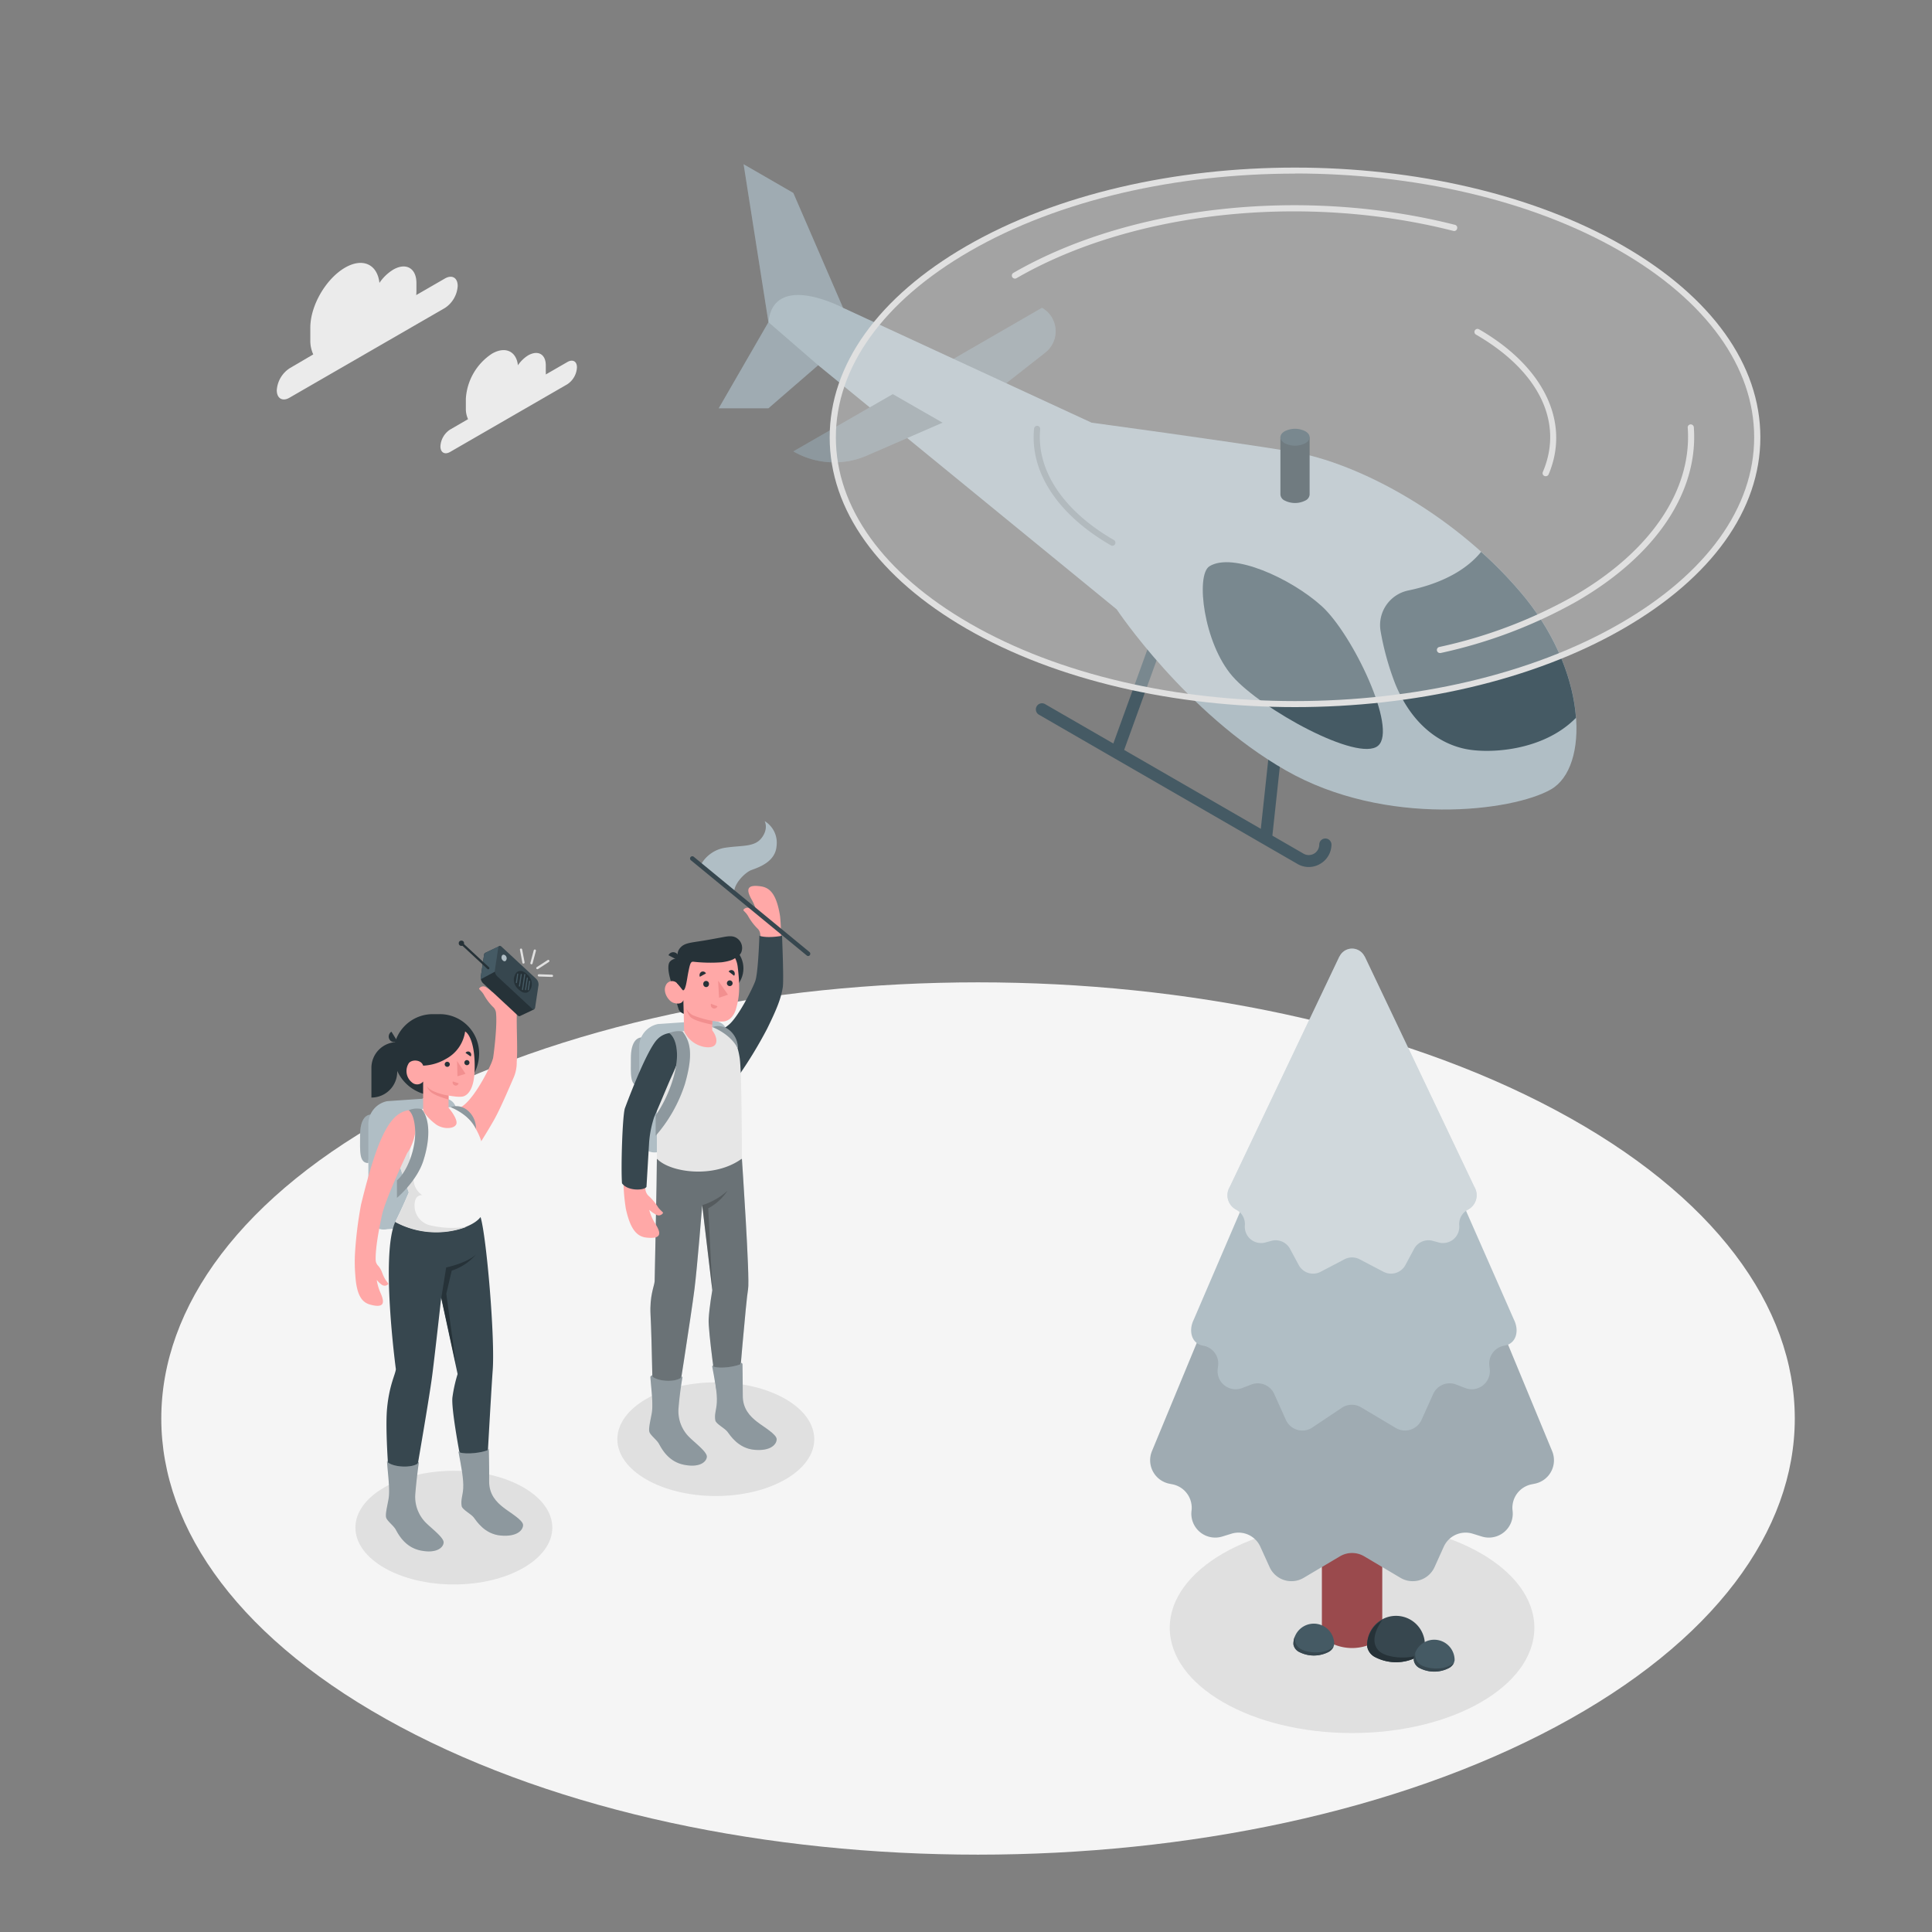 <svg xmlns="http://www.w3.org/2000/svg" viewBox="0 0 500 500"><rect x="0" y="0" width="500" height="500" fill="#808080" stroke="none"/><g id="freepik--Floor--inject-77"><path id="freepik--floor--inject-77" d="M103.65,446.93C186.19,491,320,491,402.57,446.93s82.55-115.56,0-159.64-216.38-44.08-298.92,0S21.1,402.85,103.65,446.93Z" style="fill:#f5f5f5"></path></g><g id="freepik--Shadows--inject-77"><ellipse id="freepik--Shadow--inject-77" cx="185.25" cy="372.46" rx="25.48" ry="14.71" style="fill:#e0e0e0"></ellipse><ellipse id="freepik--shadow--inject-77" cx="349.91" cy="421.27" rx="47.18" ry="27.24" style="fill:#e0e0e0"></ellipse><ellipse id="freepik--shadow--inject-77" cx="117.46" cy="395.35" rx="25.48" ry="14.71" style="fill:#e0e0e0"></ellipse></g><g id="freepik--Tree--inject-77"><g id="freepik--Pine--inject-77"><path d="M357.73,325.74V422a3.9,3.9,0,0,1-2.29,3.19,12.22,12.22,0,0,1-11.05,0A3.88,3.88,0,0,1,342.1,422V325.74Z" style="fill:#9a4a4d"></path><path d="M298.13,375.54l48.41-116.9h6.74l48.41,116.91a6.18,6.18,0,0,1-4.51,8.43l-.79.16a6.19,6.19,0,0,0-4.94,6.83h0a6.18,6.18,0,0,1-7.95,6.68l-2.39-.74a6.21,6.21,0,0,0-7.46,3.36l-2.4,5.31a6.2,6.2,0,0,1-8.79,2.77l-9.39-5.57a6.16,6.16,0,0,0-6.31,0l-9.39,5.57a6.2,6.2,0,0,1-8.79-2.77l-2.41-5.31a6.2,6.2,0,0,0-7.45-3.36l-2.4.74a6.18,6.18,0,0,1-7.95-6.68h0a6.19,6.19,0,0,0-4.93-6.83l-.8-.16A6.19,6.19,0,0,1,298.13,375.54Z" style="fill:#B0BEC5"></path><path d="M298.13,375.54l48.41-116.9h6.74l48.41,116.91a6.18,6.18,0,0,1-4.51,8.43l-.79.16a6.19,6.19,0,0,0-4.94,6.83h0a6.18,6.18,0,0,1-7.95,6.68l-2.39-.74a6.21,6.21,0,0,0-7.46,3.36l-2.4,5.31a6.2,6.2,0,0,1-8.79,2.77l-9.39-5.57a6.16,6.16,0,0,0-6.31,0l-9.39,5.57a6.2,6.2,0,0,1-8.79-2.77l-2.41-5.31a6.2,6.2,0,0,0-7.45-3.36l-2.4.74a6.18,6.18,0,0,1-7.95-6.68h0a6.19,6.19,0,0,0-4.93-6.83l-.8-.16A6.19,6.19,0,0,1,298.13,375.54Z" style="opacity:0.1"></path><path d="M308.93,341.55,346.54,254h6.74l38.55,87.58c1.39,2.82.6,6.17-2.5,6.68a4.68,4.68,0,0,0-3.89,5.16l.1.89a4.68,4.68,0,0,1-6.31,4.92l-2.39-.92a4.68,4.68,0,0,0-5.94,2.47l-3,6.66a4.68,4.68,0,0,1-6.66,2.12l-9-5.35a4.68,4.68,0,0,0-4.79,0l-8,5.35a4.68,4.68,0,0,1-6.67-2.11l-3-6.67a4.67,4.67,0,0,0-5.93-2.47l-2.4.92a4.68,4.68,0,0,1-6.31-4.92l.11-.89a4.68,4.68,0,0,0-3.89-5.16h0C308.33,347.72,307.54,344.36,308.93,341.55Z" style="fill:#B0BEC5"></path><path d="M318.3,307.1l28.27-59.43.22-.36a3.59,3.59,0,0,1,6.24,0l.23.37,28.27,59.42A4.22,4.22,0,0,1,380,313l-.21.12a4.22,4.22,0,0,0-2.14,4,4.21,4.21,0,0,1-5.27,4.44l-1.63-.44a4.22,4.22,0,0,0-4.79,2.09l-2.24,4.18a4.22,4.22,0,0,1-5.67,1.75l-6.19-3.24a4.2,4.2,0,0,0-3.9,0l-6.19,3.24a4.2,4.2,0,0,1-5.66-1.75l-2.25-4.18a4.22,4.22,0,0,0-4.78-2.09l-1.64.44a4.21,4.21,0,0,1-5.27-4.44h0a4.21,4.21,0,0,0-2.14-4l-.21-.12A4.21,4.21,0,0,1,318.3,307.1Z" style="fill:#B0BEC5"></path><path d="M318.3,307.1l28.27-59.43.22-.36a3.59,3.59,0,0,1,6.24,0l.23.37,28.27,59.42A4.22,4.22,0,0,1,380,313l-.21.12a4.22,4.22,0,0,0-2.14,4,4.21,4.21,0,0,1-5.27,4.44l-1.63-.44a4.22,4.22,0,0,0-4.79,2.09l-2.24,4.18a4.22,4.22,0,0,1-5.67,1.75l-6.19-3.24a4.2,4.2,0,0,0-3.9,0l-6.19,3.24a4.2,4.2,0,0,1-5.66-1.75l-2.25-4.18a4.22,4.22,0,0,0-4.78-2.09l-1.64.44a4.21,4.21,0,0,1-5.27-4.44h0a4.21,4.21,0,0,0-2.14-4l-.21-.12A4.21,4.21,0,0,1,318.3,307.1Z" style="fill:#fff;opacity:0.4"></path><path d="M353.82,425.65a7.47,7.47,0,0,1,14.94,0v.42a3.84,3.84,0,0,1-2.18,2.85,11.71,11.71,0,0,1-10.57,0,3.86,3.86,0,0,1-2.19-2.85v-.42Z" style="fill:#37474f"></path><path d="M356,428.92a3.86,3.86,0,0,1-2.19-2.85v-.42a7.47,7.47,0,0,1,3.89-6.34c0,.07-3.72,4.69-1,7.77,1.88,2.13,8.33,2.52,11.16.84a5.94,5.94,0,0,1-1.29,1A11.71,11.71,0,0,1,356,428.92Z" style="fill:#263238"></path><path d="M365.9,429.41a5.28,5.28,0,0,1,10.55,0v.3a2.71,2.71,0,0,1-1.54,2,8.26,8.26,0,0,1-7.47,0,2.73,2.73,0,0,1-1.54-2,1.13,1.13,0,0,1,0-.3Z" style="fill:#455a64"></path><path d="M367.44,431.72a2.73,2.73,0,0,1-1.54-2,1.13,1.13,0,0,1,0-.3,5.4,5.4,0,0,1,.35-1.75c-.13,2.26.95,3.64,4.28,4.06s5.51-1,5.8-1.5a3.1,3.1,0,0,1-1.42,1.5A8.26,8.26,0,0,1,367.44,431.72Z" style="fill:#37474f"></path><path d="M334.74,425.25a5.28,5.28,0,0,1,10.55,0,1.13,1.13,0,0,1,0,.3,2.71,2.71,0,0,1-1.54,2,8.3,8.3,0,0,1-7.46,0,2.72,2.72,0,0,1-1.55-2v-.3Z" style="fill:#455a64"></path><path d="M336.29,427.56a2.72,2.72,0,0,1-1.55-2v-.3a5.41,5.41,0,0,1,.36-1.75c-.13,2.26.94,3.64,4.27,4.06s5.52-1,5.8-1.5a3.1,3.1,0,0,1-1.42,1.5A8.3,8.3,0,0,1,336.29,427.56Z" style="fill:#37474f"></path></g></g><g id="freepik--Helicopter--inject-77"><path d="M243.93,94.52l25.74-14.86h0a7,7,0,0,1,.81,11.62L256.8,102Z" style="fill:#B0BEC5"></path><path d="M243.93,94.52l25.74-14.86h0a7,7,0,0,1,.81,11.62L256.8,102Z" style="opacity:0.2"></path><path d="M343,217a1.59,1.59,0,0,0-1.58,1.59,2.71,2.71,0,0,1-4.06,2.34l-8.07-4.66,2.16-20a1.58,1.58,0,0,0-3.15-.34l-2,18.57-35.37-20.42,9.77-27a1.58,1.58,0,1,0-3-1.08l-9.57,26.42-17.67-10.2a1.58,1.58,0,1,0-1.59,2.74l66.9,38.62a5.78,5.78,0,0,0,5.87,0,5.81,5.81,0,0,0,2.94-5.08A1.59,1.59,0,0,0,343,217Z" style="fill:#455a64"></path><path d="M218.18,79.66,205.31,49.93,192.44,42.5l6.43,40.88L186,105.67h12.87l12.87-11.15L289,157.7s17.86,26.85,43.72,41.65,58.81,10.63,68.69,4.93,9.54-30.06-7.28-50.3S352,119.75,334,116.82c-16.78-2.74-51.49-7.43-51.49-7.43Z" style="fill:#B0BEC5"></path><path d="M313,146.55c-3.62,2.26-1.5,19.9,5.95,28.45s32.57,22.35,37.69,18S350,164,342,156.81,319,142.83,313,146.55Z" style="fill:#455a64"></path><path d="M407.86,185.77c-.69-9.56-5-21.23-13.75-31.79a107.48,107.48,0,0,0-10.8-11.17c-2.74,3.42-8.24,7.79-18.82,10a9.15,9.15,0,0,0-7.18,10.6,71.54,71.54,0,0,0,3.8,13.63c4,9.76,10.72,15.21,18,16.76C385.2,195.11,399.33,194.48,407.86,185.77Z" style="fill:#455a64"></path><path d="M243.93,109.39l-19.57,8.51a21.19,21.19,0,0,1-19.05-1.08h0L231.05,102Z" style="fill:#B0BEC5"></path><path d="M243.93,109.39l-19.57,8.51a21.19,21.19,0,0,1-19.05-1.08h0L231.05,102Z" style="opacity:0.2"></path><path d="M338.93,113.16h-7.56V128h0a1.86,1.86,0,0,0,1.11,1.54,5.91,5.91,0,0,0,5.34,0,1.86,1.86,0,0,0,1.11-1.54h0Z" style="fill:#37474f"></path><path d="M332.48,114.7a5.91,5.91,0,0,0,5.34,0c1.48-.85,1.48-2.23,0-3.09a5.91,5.91,0,0,0-5.34,0C331,112.47,331,113.85,332.48,114.7Z" style="fill:#455a64"></path><ellipse cx="335.15" cy="113.16" rx="119.62" ry="69.06" style="fill:#f5f5f5;opacity:0.3"></ellipse><path d="M335.15,183c-30.78,0-61.55-6.76-85-20.29-22.85-13.2-35.43-30.78-35.43-49.53s12.58-36.32,35.43-49.52c46.86-27.05,123.1-27.05,170,0,22.85,13.19,35.43,30.77,35.43,49.52S443,149.49,420.13,162.68C396.71,176.2,365.92,183,335.15,183Zm0-138.07c-30.49,0-61,6.7-84.19,20.1-22.34,12.9-34.64,30-34.64,48.15s12.3,35.26,34.64,48.15c46.42,26.81,122,26.81,168.38,0,22.34-12.9,34.64-30,34.64-48.15S441.68,77.9,419.34,65C396.13,51.61,365.64,44.9,335.15,44.9Z" style="fill:#e0e0e0"></path><path d="M400,123.24a.81.81,0,0,1-.31-.06.79.79,0,0,1-.42-1c5.5-12.86-1-26.16-17.29-35.59a.79.79,0,0,1,.79-1.37c16.84,9.72,23.71,24.12,18,37.58A.8.8,0,0,1,400,123.24Z" style="fill:#e0e0e0"></path><g style="opacity:0.1"><path d="M287.88,141.24a.79.79,0,0,1-.39-.11c-13.72-7.92-21-18.93-19.87-30.22a.8.8,0,0,1,.87-.71.79.79,0,0,1,.71.86c-1,10.64,5.92,21.1,19.08,28.7a.79.79,0,0,1,.29,1.08A.81.81,0,0,1,287.88,141.24Z"></path></g><path d="M262.67,72.1a.79.79,0,0,1-.4-1.48c30.26-17.46,75.1-22.36,114.25-12.44a.78.78,0,0,1,.58,1,.79.79,0,0,1-1,.57C337.36,49.9,293,54.72,263.06,72A.7.7,0,0,1,262.67,72.1Z" style="fill:#e0e0e0"></path><path d="M372.66,169a.79.79,0,0,1-.18-1.56,124.47,124.47,0,0,0,34.76-13.16c19.94-11.52,30.71-27.41,29.54-43.6a.78.78,0,0,1,.73-.85.81.81,0,0,1,.85.74c1.22,16.82-9.84,33.25-30.33,45.08A125.83,125.83,0,0,1,372.83,169,.52.52,0,0,1,372.66,169Z" style="fill:#e0e0e0"></path><path d="M205.31,49.93,192.44,42.5l6.43,40.88c1.37-13.25,19.31-3.72,19.31-3.72Z" style="opacity:0.1"></path><polygon points="186 105.67 198.87 105.67 211.75 94.53 198.87 83.38 186 105.67" style="opacity:0.1"></polygon></g><g id="freepik--Clouds--inject-77"><g id="freepik--clouds--inject-77"><path d="M115.12,72.09l-7.41,4.28a8.18,8.18,0,0,0,.06-1V73.24c0-3.82-2.68-5.37-6-3.46a11.6,11.6,0,0,0-3.57,3.43c-.54-4.8-4.31-6.59-8.89-3.95-4.95,2.86-9,9.81-9,15.53V88a8.51,8.51,0,0,0,.76,3.72L75,95.28A7.36,7.36,0,0,0,71.63,101c0,2.11,1.49,3,3.32,1.91l40.17-23.19A7.33,7.33,0,0,0,118.45,74C118.45,71.89,117,71,115.12,72.09Z" style="fill:#ebebeb"></path><path d="M146.84,93.69l-5.59,3.22a6.12,6.12,0,0,0,0-.74V94.55c0-2.88-2-4-4.52-2.61a8.81,8.81,0,0,0-2.69,2.59c-.41-3.62-3.26-5-6.71-3a15,15,0,0,0-6.77,11.72v2.43a6.46,6.46,0,0,0,.57,2.8l-4.64,2.69a5.52,5.52,0,0,0-2.51,4.34c0,1.6,1.12,2.25,2.51,1.45l30.31-17.5a5.54,5.54,0,0,0,2.51-4.35C149.35,93.53,148.23,92.89,146.84,93.69Z" style="fill:#ebebeb"></path></g></g><g id="freepik--character-2--inject-77"><path d="M166.2,268.47c-1.54,0-2.93,1.39-2.93,5.4s-.32,7.21,2.14,7.21Z" style="fill:#B0BEC5"></path><path d="M166.2,268.47c-1.54,0-2.93,1.39-2.93,5.4s-.32,7.21,2.14,7.21Z" style="opacity:0.1"></path><path d="M170.29,298.15l13.1-.9a6.08,6.08,0,0,0,4.88-5.74V268.12c0-2.7-1.61-4.11-4.88-4l-13.1.9a6.07,6.07,0,0,0-4.88,5.74v23.39A4,4,0,0,0,170.29,298.15Z" style="fill:#B0BEC5"></path><g id="freepik--character-boy--inject-77"><circle cx="185.71" cy="250.62" r="6.69" style="fill:#263238"></circle><path d="M201.27,258.65c-.79,1.77-3.31,7.85-5.12,11s-3.48,5.78-5,8.12c-5.69-3-4.44-9-4.44-11.23,3.5-.6,8.12-10.09,8.59-11.2a11,11,0,0,0,.7-1.89c.16-.89,1.13-8.39.75-11.72a2.34,2.34,0,0,0-.81-1.53,14.69,14.69,0,0,1-2.4-3.24c-.64-1-1.27-1.29-1.13-1.53a1.32,1.32,0,0,1,1.76-.3,9.39,9.39,0,0,1,1.72,1.35,12.06,12.06,0,0,0-1.36-3.66c-1.47-2.62-1.31-4,2.47-3.42,2.37.39,4,2.17,4.88,7.7a48.57,48.57,0,0,1,.24,6c0,4.65.24,8.14,0,11.34A9.92,9.92,0,0,1,201.27,258.65Z" style="fill:#ffa8a7"></path><path d="M191.36,278.1a113,113,0,0,0,7.15-11.82c2.63-5.34,3.62-7.94,4.08-10.82.29-1.89-.2-13.28-.2-13.28s-3.66.73-5.86,0c0,0-.29,9.62-1.08,11.75s-4.41,9.28-6.84,11.28-2.9,1.64-2.9,1.64Z" style="fill:#37474f"></path><path d="M170,299.86c0,4.5-.58,31.76-.58,31.76-.11,1.3-1.32,3.69-1.06,8.66.36,6.75.61,24.36.61,24.36s2.89,2.7,6,.51c0,0,3.92-24.85,4.76-31.54.74-5.84,2-21.71,2-21.71l2.61,22s-.77,4.39-.94,7.49,2.08,18.7,2.08,18.7,2.87,1.79,5.6.33c0,0,2-24,2.52-26.79S192,299.86,192,299.86Z" style="fill:#B0BEC5"></path><path d="M170,299.86c0,4.5-.58,31.76-.58,31.76-.11,1.3-1.32,3.69-1.06,8.66.36,6.75.61,24.36.61,24.36s2.89,2.7,6,.51c0,0,3.92-24.85,4.76-31.54.74-5.84,2-21.71,2-21.71l2.61,22s-.77,4.39-.94,7.49,2.08,18.7,2.08,18.7,2.87,1.79,5.6.33c0,0,2-24,2.52-26.79S192,299.86,192,299.86Z" style="opacity:0.4"></path><path d="M174.53,267.32a5.15,5.15,0,0,0-4.14,3.95,16.82,16.82,0,0,0-.39,3.58v25c3.31,3.6,14.82,5.27,22,0,0,0,0-22.43-.57-26.06-.94-6.31-4.07-8.22-7.1-8l-7.27,1Z" style="fill:#e6e6e6"></path><path d="M174.15,255.38a56.7,56.7,0,0,0,1.52,5.93,2.3,2.3,0,0,0,1.33,1.07l-.08-3.58Z" style="fill:#263238"></path><path d="M175.51,248.08a2.51,2.51,0,0,0-2.08.73c-.89.91-.39,3.77.72,6.57l2,.23Z" style="fill:#263238"></path><path d="M176.8,255.61c-.41.25-1-.54-1.5-1.07a1.77,1.77,0,0,0-3,.49c-.84,1.76.73,4.09,2,4.5,2.24.7,2.57-.73,2.57-.73l.18,8.06a7.17,7.17,0,0,0,5.42,4.12c4,.54,3.15-2.73,1.85-4.33V264.2a14.45,14.45,0,0,0,3,.15c1.64-.25,2.68-1.55,3.18-3.33.8-2.86,1.1-5.17.42-10.79-.74-6.16-7.91-6.23-11.78-3.79S176.8,255.61,176.8,255.61Z" style="fill:#ffa8a7"></path><path d="M176.8,256.3c-.2,0-1-1.29-1.5-1.76-.7-.64.21-6.46.21-6.46a2.75,2.75,0,0,1,.68-2.94c1-1.07,2.58-1.18,5.34-1.62,1.45-.22,3.65-.63,5.09-.9,1.73-.32,3.16-.66,4.38.4a3.06,3.06,0,0,1,.85,3.43,3,3,0,0,1-.49.73,2.85,2.85,0,0,1-1.25.86s-.75.67-3.37,1a40.09,40.09,0,0,1-7.26-.14c-.76-.11-.92.63-1.33,2.64C177.79,253.3,177.49,256.29,176.8,256.3Z" style="fill:#263238"></path><path d="M175.51,248.53,173,247.21a1.36,1.36,0,0,1,1.87-.62A1.46,1.46,0,0,1,175.51,248.53Z" style="fill:#263238"></path><path d="M184.36,264.2a27.6,27.6,0,0,1-5-1.43,4.11,4.11,0,0,1-1.77-1.75,5.82,5.82,0,0,0,1,2.07c.94,1.2,5.72,2.08,5.72,2.08Z" style="fill:#f28f8f"></path><path d="M183.48,254.7a.75.75,0,0,1-.73.76.76.76,0,0,1-.74-.77.74.74,0,1,1,1.47,0Z" style="fill:#263238"></path><path d="M182.7,251.92l-1.57.87a1,1,0,0,1,.36-1.26A.88.88,0,0,1,182.7,251.92Z" style="fill:#263238"></path><path d="M184,259.78l1.68.63a.88.88,0,0,1-1.14.55A.94.94,0,0,1,184,259.78Z" style="fill:#f28f8f"></path><path d="M190,252.53l-1.43-1.1a.86.86,0,0,1,1.24-.2A1,1,0,0,1,190,252.53Z" style="fill:#263238"></path><path d="M189.6,254.49a.74.74,0,1,1-.74-.77A.75.75,0,0,1,189.6,254.49Z" style="fill:#263238"></path><polygon points="185.85 253.79 186.09 258.21 188.4 257.43 185.85 253.79" style="fill:#f28f8f"></polygon><path d="M181.73,311.9a17.49,17.49,0,0,0,6.56-3.76,13.58,13.58,0,0,1-5,4.57l1.08,21.21Z" style="opacity:0.2"></path></g><path d="M161.36,306.45a52,52,0,0,0,.61,6.39c1.2,5.5,2.95,7.19,5.35,7.45,3.83.4,3.91-1,2.28-3.58a12.45,12.45,0,0,1-1.58-3.6,9.74,9.74,0,0,0,1.8,1.26,1.32,1.32,0,0,0,1.75-.41c.13-.25-.52-.54-1.22-1.46a14.33,14.33,0,0,0-2.6-3.11,2.66,2.66,0,0,1-.72-1.62c-.17-.78.29-14.91,1.08-17.43l3.63-9.95c2.76-1.74,6-10.76,1.95-12.86-3.85.29-6.84,5.2-11.6,20.53C161.24,290.78,161.09,302.22,161.36,306.45Z" style="fill:#ffa8a7"></path><path d="M174.54,267.34a4.93,4.93,0,0,1,1.52,3.78c0,2.59-1.27,5.3-2.67,8.39-1,2.3-2.63,6.26-4.1,9.61A28.16,28.16,0,0,0,168,295.5l-.69,11.64c-.36.91-4.79,1.26-6.34-.91-.3-4.18.11-17.12.73-19.35,0,0,5.46-14.91,8.42-17.91A5.34,5.34,0,0,1,174.54,267.34Z" style="fill:#37474f"></path><path d="M168.32,356.41c.24,3.43.78,7,.34,9.41-.36,2-.86,3.92-.59,4.77s1.85,2,2.43,3,2.26,4.61,6.43,5.47,5.87-.74,6-2-2.91-3.51-4.52-5.1a9.45,9.45,0,0,1-2.8-7.63c.33-4.12,1-7.84,1-7.84s-.14-.29-.25-.36l-.07.4c-1.54,1.23-5.85,1.06-7.49-.29l0-.32S168.29,356.11,168.32,356.41Z" style="fill:#B0BEC5"></path><path d="M168.32,356.41c.24,3.43.78,7,.34,9.41-.36,2-.86,3.92-.59,4.77s1.85,2,2.43,3,2.26,4.61,6.43,5.47,5.87-.74,6-2-2.91-3.51-4.52-5.1a9.45,9.45,0,0,1-2.8-7.63c.33-4.12,1-7.84,1-7.84s-.14-.29-.25-.36l-.07.4c-1.54,1.23-5.85,1.06-7.49-.29l0-.32S168.29,356.11,168.32,356.41Z" style="opacity:0.2"></path><path d="M184.32,353.66c.63,3.38,1.36,6.92,1.19,9.37-.13,2-.68,3-.38,4.58.17.88,2.41,2,3.11,2.9s2.77,4.32,7,4.7,5.74-1.42,5.76-2.71-3.29-3.16-5.07-4.54-3.75-3.36-3.7-6.84c0-3.64-.08-8.19-.08-8.19s-.29-.24-.41-.31l0,.4c-1.48.69-5.28,1.28-7.11.66l-.05-.34S184.3,353.46,184.32,353.66Z" style="fill:#B0BEC5"></path><path d="M184.32,353.66c.63,3.38,1.36,6.92,1.19,9.37-.13,2-.68,3-.38,4.58.17.88,2.41,2,3.11,2.9s2.77,4.32,7,4.7,5.74-1.42,5.76-2.71-3.29-3.16-5.07-4.54-3.75-3.36-3.7-6.84c0-3.64-.08-8.19-.08-8.19s-.29-.24-.41-.31l0,.4c-1.48.69-5.28,1.28-7.11.66l-.05-.34S184.3,353.46,184.32,353.66Z" style="opacity:0.2"></path><path d="M173.18,267.37s1.74.88,2,4.84c.36,5.09-2.58,12.43-5.49,16.42v5.31a38.06,38.06,0,0,0,7.57-13.41c2.09-7.29,1.58-10.75-.63-13.59A6.09,6.09,0,0,0,173.18,267.37Z" style="fill:#B0BEC5"></path><g style="opacity:0.2"><path d="M173.18,267.37s1.74.88,2,4.84c.36,5.09-2.58,12.43-5.49,16.42v5.31a38.06,38.06,0,0,0,7.57-13.41c2.09-7.29,1.58-10.75-.63-13.59A6.09,6.09,0,0,0,173.18,267.37Z"></path></g><path d="M184.36,265.8s4.75,1.74,6.6,5.61a6,6,0,0,0-2.21-4.81A4.52,4.52,0,0,0,184.36,265.8Z" style="fill:#B0BEC5"></path><path d="M184.36,265.8s4.75,1.74,6.6,5.61a6,6,0,0,0-2.21-4.81A4.52,4.52,0,0,0,184.36,265.8Z" style="opacity:0.2"></path><path d="M181.32,223.91a8.71,8.71,0,0,1,6.3-4.51c4.49-.67,7.63-.12,9.49-2.55s.78-4.35.78-4.35a6.54,6.54,0,0,1,3.09,6.4c-.28,4.11-4.51,5.53-6.53,6.27-1.56.58-4.57,3.5-4.45,5.88Z" style="fill:#B0BEC5"></path><path d="M209.17,247.42a.58.58,0,0,1-.37-.13l-30-24.66a.58.58,0,0,1-.08-.82.58.58,0,0,1,.82-.08l29.95,24.65a.59.59,0,0,1,.08.83A.57.57,0,0,1,209.17,247.42Z" style="fill:#37474f"></path></g><g id="freepik--character-1--inject-77"><path d="M132.88,279c-.79,1.77-3.32,7.85-5.12,11s-3.48,5.79-5,8.13c-5.69-3-4.44-9-4.44-11.24,3.5-.59,8.12-10.08,8.59-11.2a11.32,11.32,0,0,0,.7-1.88c.16-.89,1.13-8.39.75-11.73a2.39,2.39,0,0,0-.81-1.53,13.67,13.67,0,0,1-2.4-3.24c-.64-1-1.28-1.28-1.13-1.52a1.31,1.31,0,0,1,1.76-.3,9.39,9.39,0,0,1,1.72,1.35,12.4,12.4,0,0,0-1.36-3.66c-1.48-2.62-1.31-4,2.47-3.42,2.37.39,4,2.17,4.88,7.7a50.52,50.52,0,0,1,.24,6c0,4.64.24,8.13,0,11.34A9.92,9.92,0,0,1,132.88,279Z" style="fill:#ffa8a7"></path><path d="M96.12,288.43c-1.54,0-2.93,1.39-2.93,5.4S92.88,301,95.33,301Z" style="fill:#B0BEC5"></path><path d="M96.12,288.43c-1.54,0-2.93,1.39-2.93,5.4S92.88,301,95.33,301Z" style="opacity:0.1"></path><path d="M100.21,318.11l13.11-.9a6.08,6.08,0,0,0,4.87-5.74V288.08c0-2.7-1.61-4.11-4.87-4l-13.11.9a6.07,6.07,0,0,0-4.88,5.74v23.39A4,4,0,0,0,100.21,318.11Z" style="fill:#B0BEC5"></path><g id="freepik--Character--inject-77"><path d="M112,262.46h1.81A10.18,10.18,0,0,1,124,272.63v0a10.92,10.92,0,0,1-10.92,10.92h-.34a10.92,10.92,0,0,1-10.92-10.92v0A10.18,10.18,0,0,1,112,262.46Z" style="fill:#263238"></path><path d="M102.31,316.18c-3.87,8.44.14,38.16.14,38.16-.12,1.37-1.69,4.06-2.27,10.09-.69,7.12,1.08,25,1.08,25a5.4,5.4,0,0,0,5,.2s4.75-26.93,5.64-34c.78-6.18,2.28-19.76,2.28-19.76l4.25,19.73a37.06,37.06,0,0,0-1.35,6.1c-.4,4.16,3.63,23.55,3.63,23.55a11.11,11.11,0,0,0,5,.15s1.42-25.73,1.8-30.74c.63-8.43-1.61-34.72-3.15-39.71Z" style="fill:#37474f"></path><path d="M114.22,335.86l1.25-7.84s5.31-1.1,7.71-3.36a13.71,13.71,0,0,1-6.27,4.17l-1.41,6L118,353.13Z" style="fill:#263238"></path><path d="M109.18,287h0c-5,.34-5.36,2.58-6.6,5.19a8.51,8.51,0,0,0-.23,6.39l3.45,10s-1.62,3.91-3.49,7.6c8.66,4.83,19.47,2.29,22.08-1.24.11-.74-.56-6.59-1-10.42,1.52-3.82,1.93-6.25,1.28-8.78a15.83,15.83,0,0,0-1.53-3.6c-1.93-3.6-5.08-5.73-6.59-5.61Z" style="fill:#f5f5f5"></path><path d="M101.3,267l1.5,2.41a1.37,1.37,0,0,1-2-.4A1.49,1.49,0,0,1,101.3,267Z" style="fill:#263238"></path><path d="M120.37,266.94c1.17.69,2.61,3.64,2.47,9.81-.12,5.23-1.82,6.52-2.67,6.9s-2.49.14-4.09-.12v3.14s2.21,2.56,2.07,4-3.19,1.78-5.25.37a13.32,13.32,0,0,1-3.08-3.08,1.69,1.69,0,0,1-.31-1V279.9a2,2,0,0,1-2.84.27,3.76,3.76,0,0,1-.81-5.11c1-1,3.24-.71,3.65.73a12.67,12.67,0,0,0,5.94-1.77A9.54,9.54,0,0,0,120.37,266.94Z" style="fill:#ffa8a7"></path><path d="M116.41,275.43a.66.66,0,1,1-.69-.65A.68.68,0,0,1,116.41,275.43Z" style="fill:#263238"></path><path d="M117.17,279.87l1.53.49a.78.78,0,0,1-1,.55A.86.86,0,0,1,117.17,279.87Z" style="fill:#f28f8f"></path><path d="M121.81,273.41l-1.33-.92a.78.78,0,0,1,1.1-.23A.85.85,0,0,1,121.81,273.41Z" style="fill:#263238"></path><path d="M121.5,275a.66.66,0,1,1-.69-.65A.67.67,0,0,1,121.5,275Z" style="fill:#263238"></path><polygon points="118.29 274.58 118.39 278.54 120.48 277.9 118.29 274.58" style="fill:#f28f8f"></polygon><path d="M116.08,283.53c-1.68-.22-5.14-1.22-5.68-2.59a3.57,3.57,0,0,0,1.21,1.75c1,.89,4.47,1.88,4.47,1.88Z" style="fill:#f28f8f"></path><path d="M111.34,317.12a5.24,5.24,0,0,1-3.9-6.38,2.12,2.12,0,0,1,.09-.27,1.7,1.7,0,0,1,1.75-1.17h0a5,5,0,0,1-2.16-3.22l-1.06-6.26a7.39,7.39,0,0,1,.27-3l-3.48-4-.65.45a8.68,8.68,0,0,0,.15,5.4l3.45,10s-1.62,3.91-3.49,7.6a22.35,22.35,0,0,0,18.5,1.22A25.15,25.15,0,0,1,111.34,317.12Z" style="fill:#e0e0e0"></path><path d="M93.44,311.72c4.5-18.38,7.82-24.51,13.29-24.44,1.59,1.9,1.15,7.66-1.37,11.16,0,0-5.62,11.85-6.52,16.07-.78,3.7-1.68,8.36-1.62,11.54a2.26,2.26,0,0,0,.63,1.51c1,1.12,1,2,1.69,3.24.52,1,1.09,1.33.93,1.54a1.25,1.25,0,0,1-1.69.13,6.53,6.53,0,0,1-1.28-1.23,13,13,0,0,0,1,3.41c1.15,2.6.87,3.93-2.64,3-2.2-.58-3.58-2.41-3.91-7.7a40.09,40.09,0,0,1-.06-5.85A102.42,102.42,0,0,1,93.44,311.72Z" style="fill:#ffa8a7"></path></g><path d="M96.12,284.05h0a6.68,6.68,0,0,0,6.68-6.67v-7.69h0a6.68,6.68,0,0,0-6.68,6.67Z" style="fill:#263238"></path><path d="M105.76,287.33s1.37.75,1.66,4.72c.37,5.09-2.06,11.19-4.69,13.43V310s5.1-4.24,6.82-9.57,1.85-10.54-.37-13.38A5.41,5.41,0,0,0,105.76,287.33Z" style="fill:#B0BEC5"></path><path d="M105.76,287.33s1.37.75,1.66,4.72c.37,5.09-2.06,11.19-4.69,13.43V310s5.1-4.24,6.82-9.57,1.85-10.54-.37-13.38A5.41,5.41,0,0,0,105.76,287.33Z" style="opacity:0.2"></path><path d="M116.58,286.53s4.74,1.74,6.59,5.61a6,6,0,0,0-2.21-4.81A4.5,4.5,0,0,0,116.58,286.53Z" style="fill:#B0BEC5"></path><path d="M116.58,286.53s4.74,1.74,6.59,5.61a6,6,0,0,0-2.21-4.81A4.5,4.5,0,0,0,116.58,286.53Z" style="opacity:0.2"></path><path d="M100.17,378.35c.23,3.43.82,7.25.37,9.66-.36,2-.86,3.93-.59,4.78s1.85,2,2.43,3,2.27,4.61,6.43,5.47,5.87-.74,6-2-2.91-3.52-4.52-5.1a9.49,9.49,0,0,1-2.8-7.64c.33-4.11.89-7.9.89-7.9s0-.22-.15-.3l-.07.4c-1.54,1.23-6.17,1.06-7.82-.29l0-.33S100.14,378.05,100.17,378.35Z" style="fill:#B0BEC5"></path><path d="M100.17,378.35c.23,3.43.82,7.25.37,9.66-.36,2-.86,3.93-.59,4.78s1.85,2,2.43,3,2.27,4.61,6.43,5.47,5.87-.74,6-2-2.91-3.52-4.52-5.1a9.49,9.49,0,0,1-2.8-7.64c.33-4.11.89-7.9.89-7.9s0-.22-.15-.3l-.07.4c-1.54,1.23-6.17,1.06-7.82-.29l0-.33S100.14,378.05,100.17,378.35Z" style="opacity:0.2"></path><path d="M118.68,375.85c.63,3.38,1.36,6.93,1.2,9.37-.14,2-.69,3-.39,4.59.17.87,2.41,2,3.11,2.9s2.77,4.32,7,4.69,5.75-1.41,5.77-2.7-3.3-3.16-5.08-4.55-3.75-3.35-3.7-6.84-.08-8.18-.08-8.18-.07-.2-.19-.27l0,.4c-1.48.69-5.54,1.23-7.37.62l-.06-.33S118.66,375.65,118.68,375.85Z" style="fill:#B0BEC5"></path><path d="M118.68,375.85c.63,3.38,1.36,6.93,1.2,9.37-.14,2-.69,3-.39,4.59.17.87,2.41,2,3.11,2.9s2.77,4.32,7,4.69,5.75-1.41,5.77-2.7-3.3-3.16-5.08-4.55-3.75-3.35-3.7-6.84-.08-8.18-.08-8.18-.07-.2-.19-.27l0,.4c-1.48.69-5.54,1.23-7.37.62l-.06-.33S118.66,375.65,118.68,375.85Z" style="opacity:0.2"></path><path d="M129.3,244.84l-3.75,1.78h0a.6.6,0,0,0-.27.46l-.86,5.73a2,2,0,0,0,.57,1.62l9,8.36a.54.54,0,0,0,.57.17h0l3.77-1.79-.36-.13s0,0,0,0l-2.27-4.24a2,2,0,0,0-.57-1.63c-1.77-1.64-4.09-8.2-5.86-9.84a.66.66,0,0,0-.17-.12Z" style="fill:#263238"></path><path d="M131.46,248.72a14.08,14.08,0,0,0-2.18-3.42.88.88,0,0,0-.17-.12l.16-.36-3.72,1.8h0a.6.6,0,0,0-.27.46l-.86,5.73a1.87,1.87,0,0,0,0,.62c2.28-1.2,6.66-3.6,6.66-3.6S131.26,249.39,131.46,248.72Z" style="fill:#455a64"></path><path d="M137.65,261l-9-8.36a2.06,2.06,0,0,1-.57-1.62l.87-5.72c.08-.54.46-.67.85-.3l9,8.35a2.09,2.09,0,0,1,.56,1.63l-.86,5.72C138.43,261.24,138.05,261.38,137.65,261Z" style="fill:#37474f"></path><path d="M134.31,256.15l-.42-.39a3.21,3.21,0,0,1-.89-2.55h0c.31-2,1.8-2.56,3.31-1.15l.41.38a3.27,3.27,0,0,1,.9,2.55h0C137.31,257,135.82,257.55,134.31,256.15Z" style="fill:#263238"></path><path d="M136.71,256.28h0a.16.16,0,0,1-.13-.17l.33-2.17a.16.16,0,0,1,.17-.13.15.15,0,0,1,.12.17l-.33,2.18A.14.14,0,0,1,136.71,256.28Z" style="fill:#455a64"></path><path d="M136,256.25h0a.15.15,0,0,1-.13-.16l.46-3a.14.14,0,0,1,.16-.12.14.14,0,0,1,.12.17l-.45,3A.14.14,0,0,1,136,256.25Z" style="fill:#455a64"></path><path d="M135.21,256.23h0a.16.16,0,0,1-.13-.17l.58-3.83a.15.15,0,1,1,.29.05l-.58,3.82A.14.14,0,0,1,135.21,256.23Z" style="fill:#455a64"></path><path d="M134.42,255.33h0a.16.16,0,0,1-.13-.17l.46-3a.14.14,0,0,1,.16-.12.15.15,0,0,1,.13.16l-.46,3A.14.14,0,0,1,134.42,255.33Z" style="fill:#455a64"></path><path d="M133.63,254.43h0a.14.14,0,0,1-.12-.17l.33-2.17a.14.14,0,1,1,.28,0l-.32,2.18A.16.16,0,0,1,133.63,254.43Z" style="fill:#455a64"></path><path d="M130.07,248.5h0a1,1,0,0,1-.28-.81h0c.09-.65.57-.82,1.05-.37,0,0,0,0,0,0a1,1,0,0,1,.28.81h0C131,248.78,130.55,249,130.07,248.5Z" style="fill:#B0BEC5"></path><path d="M126.35,250.85a.26.26,0,0,1-.2-.08l-6.94-6.45a.29.29,0,0,1,0-.41.3.3,0,0,1,.42,0l6.94,6.44a.31.31,0,0,1,0,.42A.3.3,0,0,1,126.35,250.85Z" style="fill:#263238"></path><circle cx="119.41" cy="244.11" r="0.69" style="fill:#263238"></circle><path d="M135.5,249.38a.29.29,0,0,1-.31-.24l-.63-3.31a.3.3,0,0,1,.23-.35.3.3,0,0,1,.34.24l.63,3.31a.29.29,0,0,1-.23.34Z" style="fill:#e0e0e0"></path><path d="M142.82,252.83h0l-3.37-.11a.3.3,0,0,1-.28-.31.29.29,0,0,1,.3-.28l3.37.12a.3.3,0,0,1,.29.3A.29.29,0,0,1,142.82,252.83Z" style="fill:#e0e0e0"></path><path d="M137.57,249.56a.21.21,0,0,1-.11,0,.29.29,0,0,1-.2-.35l.87-3.26a.29.29,0,1,1,.56.15l-.87,3.26A.28.28,0,0,1,137.57,249.56Z" style="fill:#e0e0e0"></path><path d="M139.1,250.83a.32.32,0,0,1-.28-.13.3.3,0,0,1,.09-.4l2.83-1.84a.29.29,0,0,1,.41.09.3.3,0,0,1-.09.4l-2.83,1.84A.33.33,0,0,1,139.1,250.83Z" style="fill:#e0e0e0"></path></g></svg>